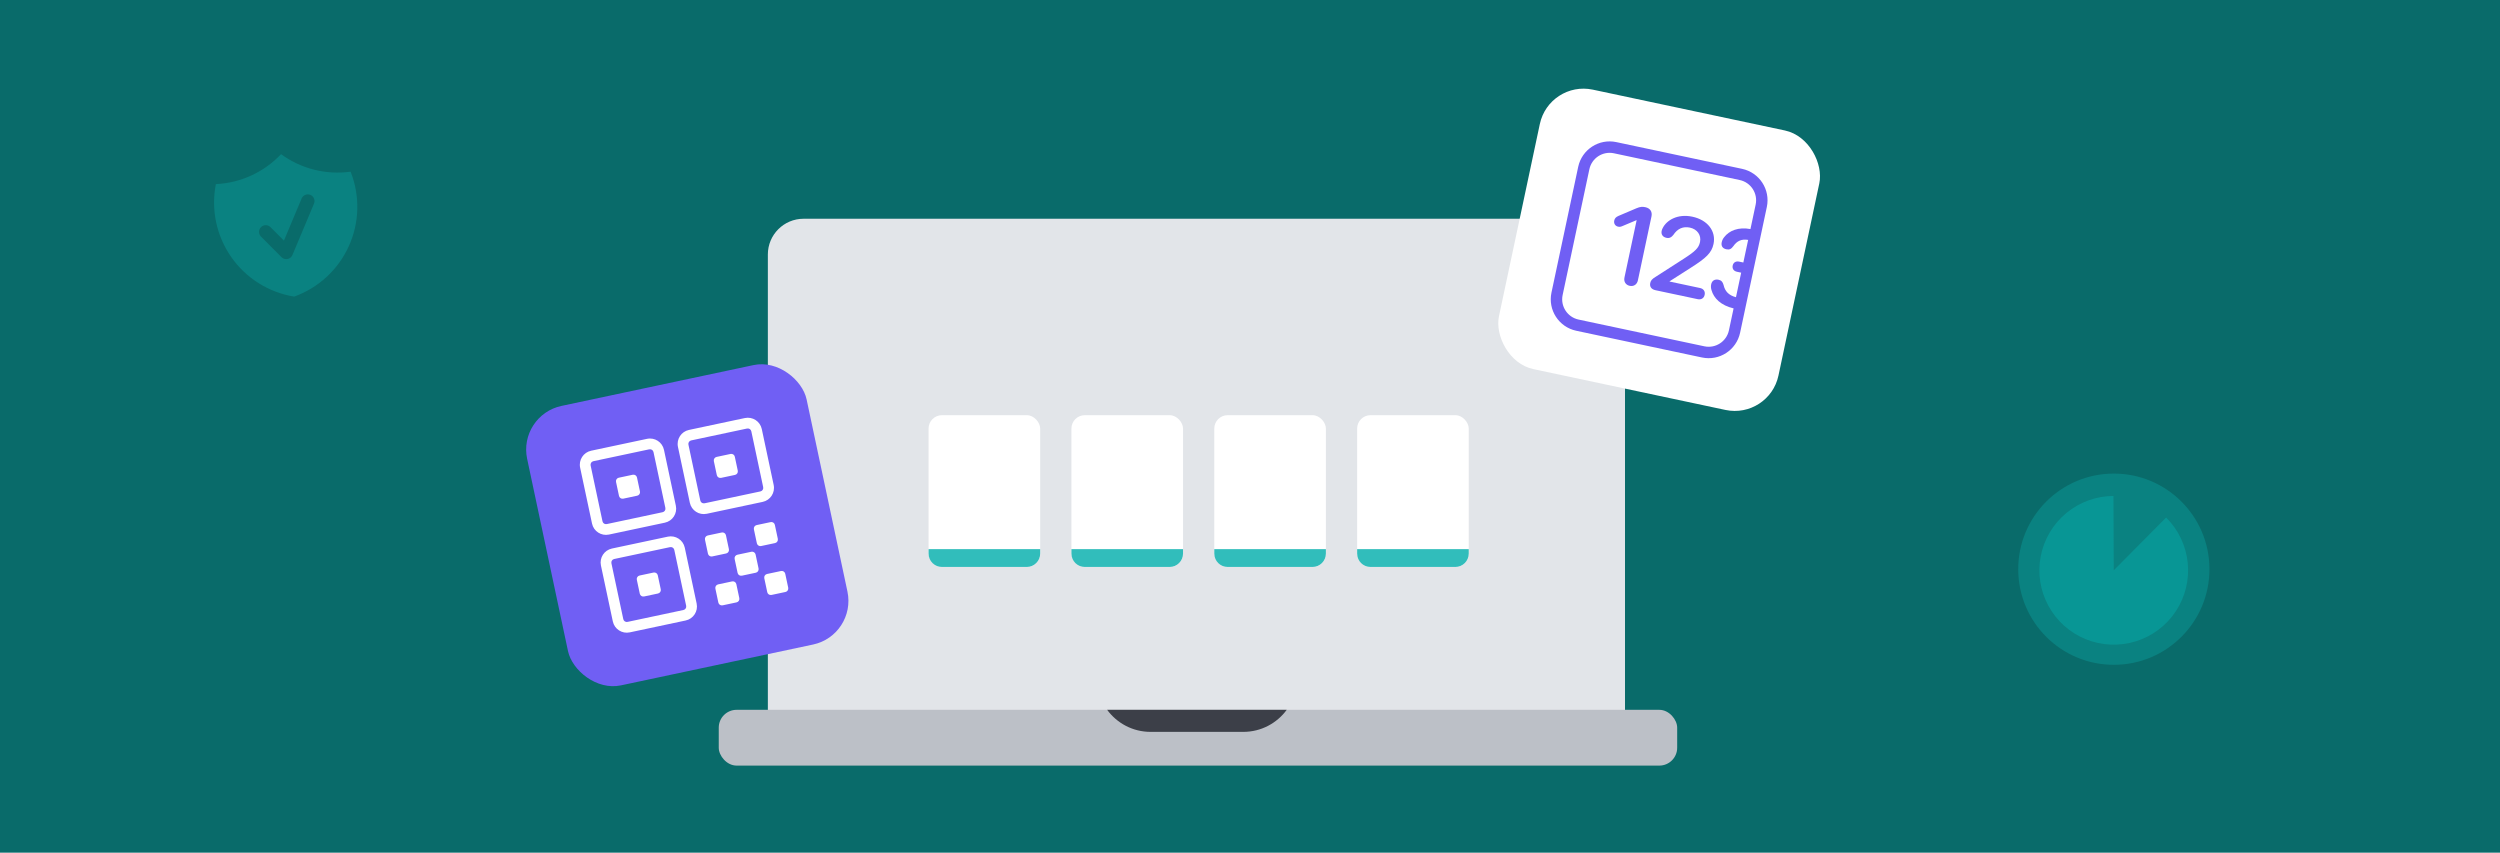 <svg viewBox="0 0 560 191" fill="none" xmlns="http://www.w3.org/2000/svg">
  <rect width="560" height="191" fill="white"/>
  <rect width="560" height="191" fill="#096B6A"/>
  <path d="M172 163C172 167.418 175.582 171 180 171H356C360.418 171 364 167.418 364 163V57C364 52.582 360.418 49 356 49H180C175.582 49 172 52.582 172 57V163Z" fill="#E2E5E9"/>
  <rect x="161" y="159" width="214.689" height="12.495" rx="4" fill="#BCC0C7"/>
  <path fill-rule="evenodd" clip-rule="evenodd" d="M288.228 159C286.033 161.996 282.488 163.941 278.49 163.941H257.738C253.74 163.941 250.195 161.996 248 159H288.228Z" fill="#3C3F48"/>
  <ellipse cx="473.5" cy="127.5" rx="21.416" ry="21.416" transform="rotate(-0.226 473.5 127.5)" fill="#0A8281"/>
  <path d="M473.414 111.094C469.56 111.109 465.831 112.46 462.862 114.917C459.893 117.373 457.867 120.783 457.131 124.566C456.394 128.348 456.991 132.269 458.821 135.66C460.651 139.052 463.6 141.704 467.166 143.164C470.733 144.625 474.695 144.804 478.378 143.671C482.061 142.537 485.237 140.162 487.366 136.949C489.494 133.737 490.442 129.886 490.049 126.052C489.657 122.219 487.947 118.64 485.211 115.926L473.48 127.75L473.414 111.094Z" fill="#089695"/>
  <path fill-rule="evenodd" clip-rule="evenodd" d="M78.533 38.459C73.025 39.221 67.438 37.812 62.954 34.531C59.145 38.576 53.908 40.982 48.355 41.238C47.801 44.048 47.819 46.939 48.407 49.742C48.995 52.544 50.141 55.199 51.777 57.55C53.413 59.901 55.505 61.899 57.93 63.426C60.355 64.953 63.063 65.978 65.892 66.439C68.59 65.469 71.065 63.967 73.17 62.023C75.275 60.078 76.968 57.731 78.147 55.121C79.326 52.511 79.968 49.691 80.034 46.829C80.101 43.967 79.59 41.12 78.533 38.459ZM70.335 45.622C70.656 44.857 70.296 43.976 69.531 43.655C68.766 43.334 67.886 43.694 67.565 44.459L63.602 53.899L60.593 50.881C60.008 50.293 59.056 50.292 58.469 50.877C57.881 51.463 57.88 52.414 58.465 53.002L63.056 57.607C63.409 57.962 63.916 58.117 64.408 58.02C64.899 57.924 65.31 57.59 65.504 57.128L70.335 45.622Z" fill="#0A8281"/>
  <rect x="116" y="93" width="64" height="64" rx="10" transform="rotate(-12 116 93)" fill="#705FF4"/>
  <path fill-rule="evenodd" clip-rule="evenodd" d="M132.914 103.309L145.435 100.648C145.867 100.556 146.291 100.832 146.383 101.264L149.045 113.784C149.136 114.216 148.861 114.641 148.428 114.733L135.908 117.394C135.476 117.486 135.051 117.21 134.959 116.778L132.298 104.258C132.206 103.826 132.482 103.401 132.914 103.309ZM129.95 104.757C129.583 103.028 130.687 101.329 132.415 100.961L144.936 98.3C146.664 97.933 148.363 99.036 148.731 100.765L151.392 113.285C151.76 115.014 150.656 116.713 148.927 117.08L136.407 119.742C134.678 120.109 132.979 119.006 132.612 117.277L129.95 104.757ZM150.092 122.558L137.571 125.219C137.139 125.311 136.863 125.736 136.955 126.168L139.617 138.688C139.708 139.121 140.133 139.397 140.565 139.305L153.086 136.643C153.518 136.552 153.794 136.127 153.702 135.695L151.041 123.174C150.949 122.742 150.524 122.466 150.092 122.558ZM137.072 122.872C135.344 123.239 134.24 124.938 134.608 126.667L137.269 139.187C137.636 140.916 139.336 142.02 141.064 141.652L153.585 138.991C155.313 138.624 156.417 136.924 156.049 135.196L153.388 122.675C153.021 120.947 151.321 119.843 149.593 120.211L137.072 122.872ZM143.265 128.916C142.832 129.008 142.556 129.433 142.648 129.865L143.314 132.995C143.406 133.428 143.83 133.703 144.262 133.612L147.393 132.946C147.825 132.854 148.101 132.43 148.009 131.997L147.343 128.867C147.252 128.435 146.827 128.159 146.395 128.251L143.265 128.916ZM138.607 107.006C138.175 107.098 137.899 107.523 137.991 107.955L138.656 111.085C138.748 111.517 139.173 111.793 139.605 111.701L142.735 111.036C143.168 110.944 143.443 110.519 143.352 110.087L142.686 106.957C142.594 106.525 142.17 106.249 141.737 106.341L138.607 107.006ZM154.825 98.652L167.345 95.99C167.777 95.898 168.202 96.174 168.294 96.606L170.955 109.127C171.047 109.559 170.771 109.984 170.339 110.076L157.819 112.737C157.386 112.829 156.962 112.553 156.87 112.121L154.209 99.6C154.117 99.168 154.393 98.743 154.825 98.652ZM151.861 100.099C151.494 98.371 152.597 96.671 154.326 96.304L166.846 93.643C168.575 93.275 170.274 94.379 170.641 96.108L173.303 108.628C173.67 110.357 172.567 112.056 170.838 112.423L158.318 115.084C156.589 115.452 154.89 114.348 154.522 112.62L151.861 100.099ZM160.518 102.349C160.086 102.441 159.81 102.865 159.902 103.298L160.567 106.428C160.659 106.86 161.084 107.136 161.516 107.044L164.646 106.379C165.078 106.287 165.354 105.862 165.262 105.43L164.597 102.3C164.505 101.867 164.08 101.592 163.648 101.683L160.518 102.349ZM164.559 125.208C164.467 124.776 164.743 124.351 165.175 124.259L168.305 123.594C168.737 123.502 169.162 123.778 169.254 124.21L169.919 127.34C170.011 127.772 169.735 128.197 169.303 128.289L166.173 128.954C165.741 129.046 165.316 128.77 165.224 128.338L164.559 125.208ZM169.488 117.617C169.056 117.709 168.78 118.134 168.872 118.566L169.537 121.696C169.629 122.128 170.054 122.404 170.486 122.312L173.616 121.647C174.049 121.555 174.324 121.13 174.233 120.698L173.567 117.568C173.475 117.136 173.051 116.86 172.618 116.952L169.488 117.617ZM171.201 129.521C171.109 129.089 171.385 128.664 171.817 128.573L174.947 127.907C175.379 127.815 175.804 128.091 175.896 128.523L176.561 131.654C176.653 132.086 176.377 132.511 175.945 132.602L172.815 133.268C172.383 133.36 171.958 133.084 171.866 132.651L171.201 129.521ZM158.533 119.946C158.101 120.038 157.825 120.463 157.917 120.895L158.582 124.025C158.674 124.457 159.099 124.733 159.531 124.641L162.661 123.976C163.093 123.884 163.369 123.459 163.277 123.027L162.612 119.897C162.52 119.465 162.095 119.189 161.663 119.281L158.533 119.946ZM160.246 131.85C160.154 131.418 160.43 130.993 160.862 130.901L163.992 130.236C164.424 130.144 164.849 130.42 164.941 130.852L165.606 133.982C165.698 134.414 165.422 134.839 164.99 134.931L161.86 135.596C161.428 135.688 161.003 135.412 160.911 134.98L160.246 131.85Z" fill="white"/>
  <rect x="347" y="18" width="64" height="64" rx="10" transform="rotate(12 347 18)" fill="white"/>
  <path d="M365.056 64.027C364.167 63.838 363.682 63.091 363.879 62.167L366.605 49.339L366.546 49.327L363.378 50.659C363.037 50.809 362.782 50.842 362.451 50.771C361.811 50.635 361.447 50.075 361.591 49.4C361.692 48.926 361.957 48.611 362.541 48.364L366.557 46.655C367.428 46.283 367.925 46.277 368.564 46.413C369.642 46.642 370.155 47.432 369.931 48.486L366.887 62.807C366.691 63.73 365.944 64.216 365.056 64.027Z" fill="#705FF4"/>
  <path d="M370.822 65.005C369.875 64.803 369.488 64.177 369.652 63.407C369.777 62.814 370.054 62.502 370.837 62.024L377.161 57.959C379.798 56.266 380.527 55.517 380.804 54.214C381.129 52.686 380.19 51.335 378.544 50.986C377.004 50.658 375.76 51.211 374.828 52.622C374.39 53.173 373.966 53.417 373.267 53.269C372.438 53.092 372.049 52.477 372.21 51.719C372.258 51.494 372.339 51.288 372.441 51.1C373.296 49.35 375.76 47.831 379.088 48.539C382.512 49.266 384.438 51.793 383.829 54.659C383.403 56.661 382.157 57.807 378.737 59.977L373.996 63.005L373.983 63.065L380.806 64.515C381.611 64.686 382.003 65.289 381.842 66.047C381.683 66.793 381.08 67.185 380.274 67.014L370.822 65.005Z" fill="#705FF4"/>
  <path fill-rule="evenodd" clip-rule="evenodd" d="M353.515 37.378C354.342 33.488 358.165 31.005 362.054 31.832L390.225 37.82C394.115 38.647 396.597 42.47 395.771 46.359L389.783 74.53C388.956 78.42 385.133 80.903 381.243 80.076L353.073 74.088C349.183 73.261 346.7 69.438 347.527 65.548L353.515 37.378ZM361.522 34.336L389.693 40.324C392.199 40.857 393.799 43.321 393.267 45.827L392.102 51.308C389.427 50.807 387.352 51.643 386.218 53.124C385.916 53.493 385.753 53.855 385.662 54.281C385.496 55.063 385.84 55.656 386.693 55.837C387.404 55.989 387.794 55.787 388.281 55.123C389.092 53.966 390.104 53.489 391.585 53.738L390.509 58.802C390.496 58.8 390.484 58.797 390.472 58.795L389.572 58.603C388.814 58.442 388.265 58.809 388.122 59.484C387.978 60.159 388.33 60.717 389.088 60.878L390.025 61.077L388.856 66.579C387.178 66.144 386.383 65.185 386.081 63.841C385.895 63.145 385.574 62.792 384.946 62.659C384.093 62.478 383.476 62.879 383.305 63.684C383.219 64.087 383.231 64.498 383.368 64.96C383.876 66.814 385.481 68.408 388.324 69.081L387.279 73.998C386.746 76.504 384.282 78.105 381.775 77.572L353.605 71.584C351.098 71.051 349.498 68.587 350.031 66.081L356.019 37.91C356.552 35.403 359.016 33.803 361.522 34.336Z" fill="#705FF4"/>
  <rect x="240" y="93" width="25" height="34" rx="3" fill="white"/>
  <rect x="272" y="93" width="25" height="34" rx="3" fill="white"/>
  <rect x="304" y="93" width="25" height="34" rx="3" fill="white"/>
  <rect x="208" y="93" width="25" height="34" rx="3" fill="white"/>
  <path d="M240 123H265V124C265 125.657 263.657 127 262 127H243C241.343 127 240 125.657 240 124V123Z" fill="#31BDBB"/>
  <path d="M272 123H297V124C297 125.657 295.657 127 294 127H275C273.343 127 272 125.657 272 124V123Z" fill="#31BDBB"/>
  <path d="M304 123H329V124C329 125.657 327.657 127 326 127H307C305.343 127 304 125.657 304 124V123Z" fill="#31BDBB"/>
  <path d="M208 123H233V124C233 125.657 231.657 127 230 127H211C209.343 127 208 125.657 208 124V123Z" fill="#31BDBB"/>
  </svg>
